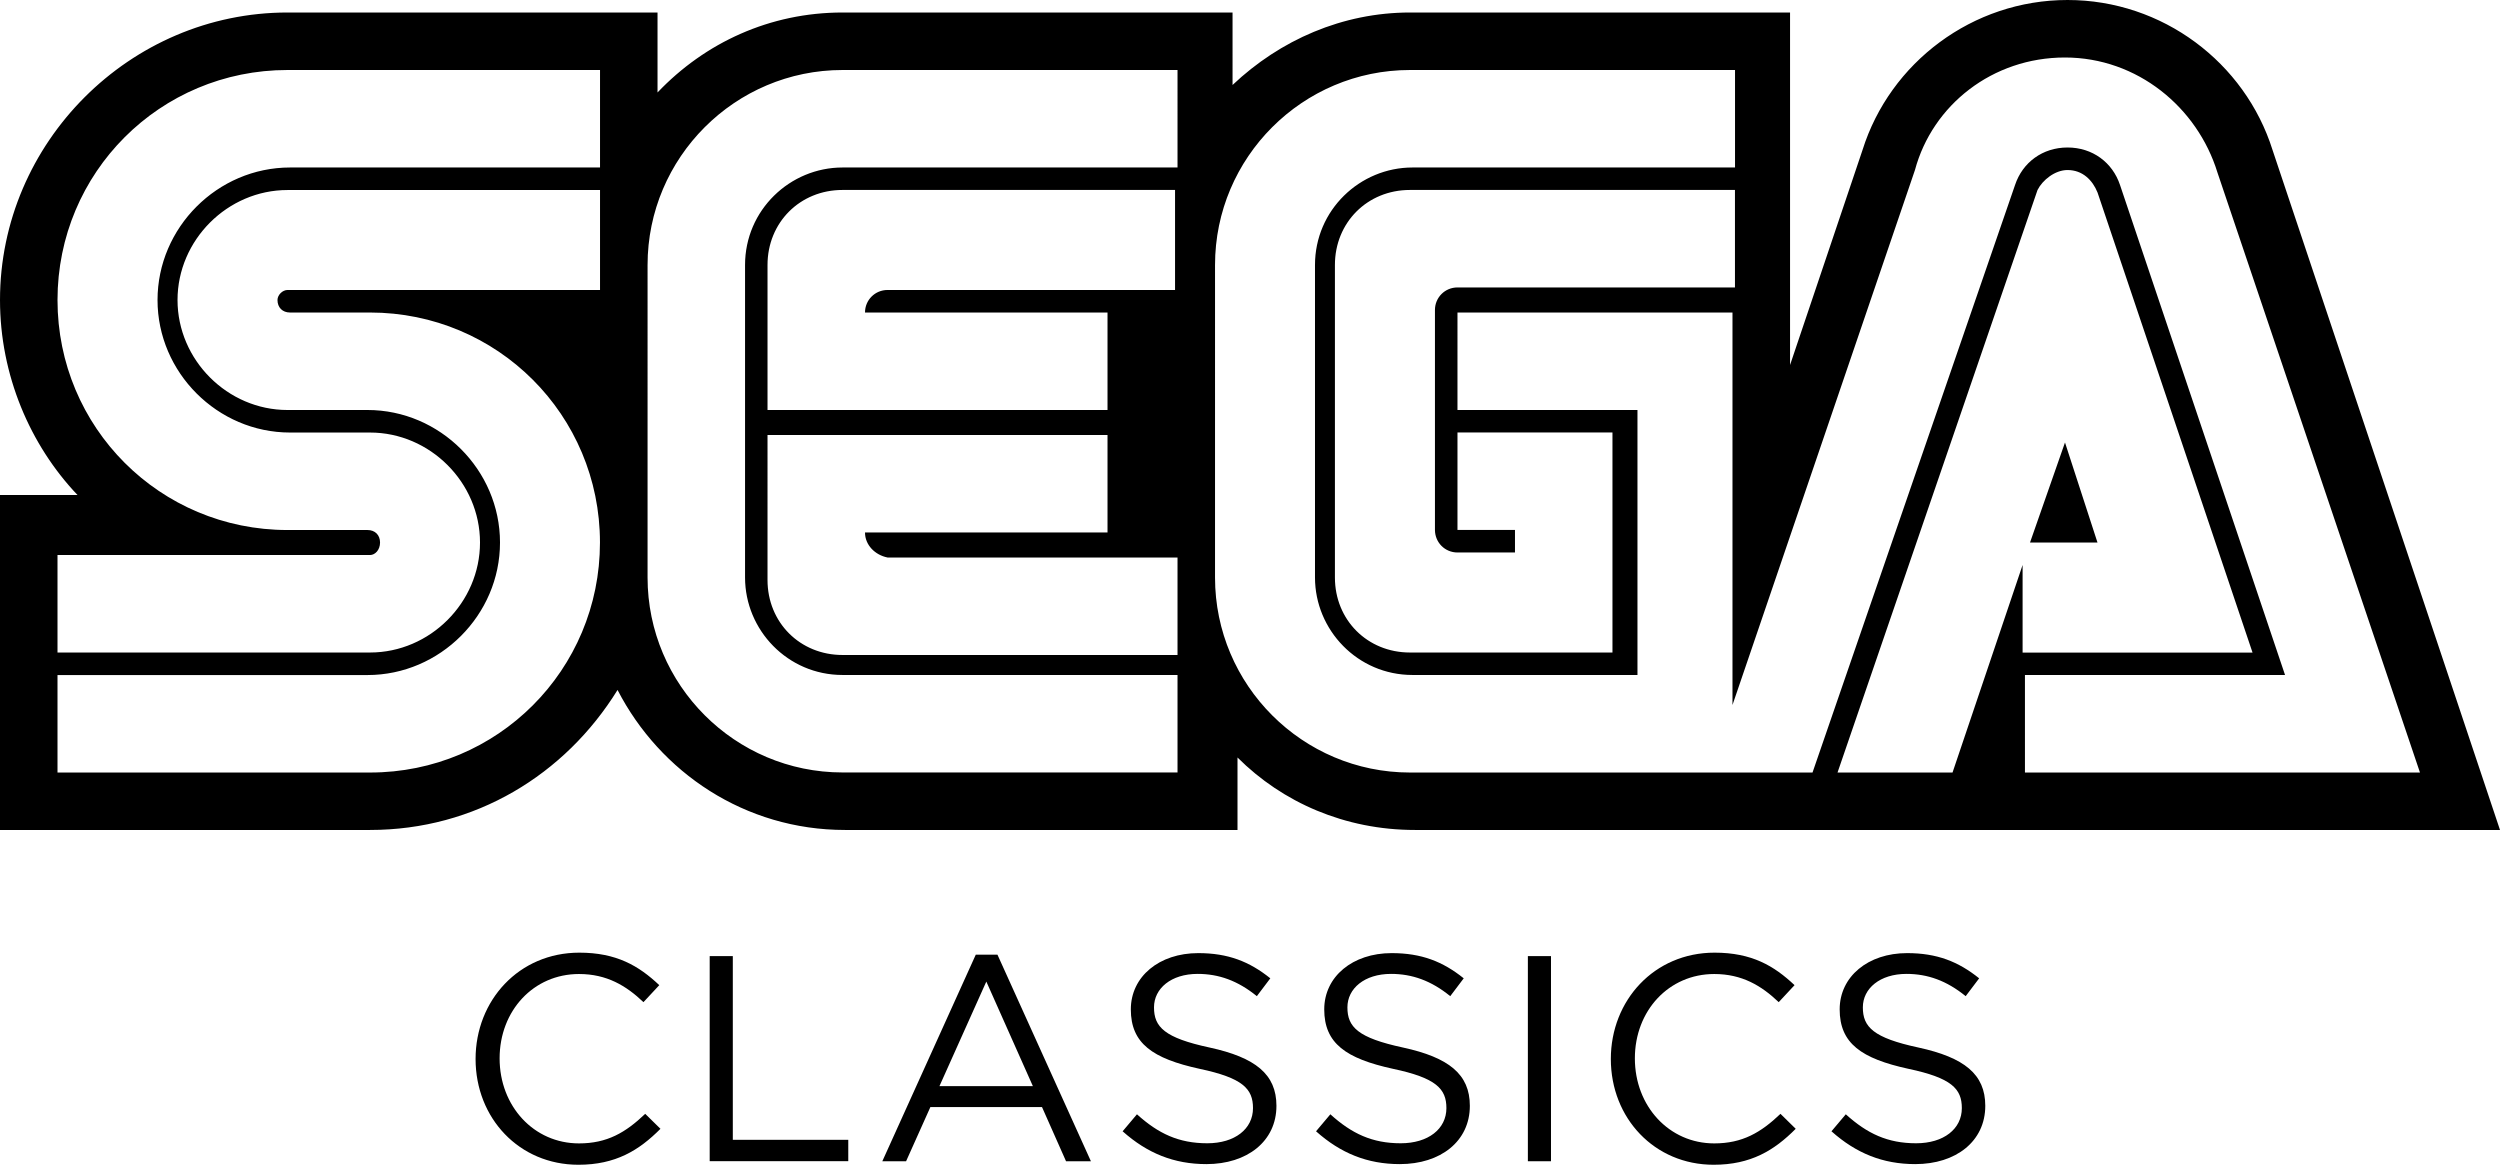 <?xml version="1.0" encoding="utf-8"?>
<!-- Generator: Adobe Illustrator 25.0.0, SVG Export Plug-In . SVG Version: 6.00 Build 0)  -->
<svg version="1.1" id="Layer_1" xmlns="http://www.w3.org/2000/svg" xmlns:xlink="http://www.w3.org/1999/xlink" x="0px" y="0px"
	 viewBox="0 0 3839 1788.6" style="enable-background:new 0 0 3839 1788.6;" xml:space="preserve">
<style type="text/css">
	.st0{fill:#FFFFFF;}
	.st1{fill:#1281C4;}
	.st2{fill:#0057A6;}
</style>
<g>
	<g>
		<polygon points="3171,679.5 3117.3,833.1 3220.9,833.1 		"/>
		<path d="M3489.7,230.3C3447.4,96,3320.7,0,3174.9,0s-272.6,96-314.8,230.3l-111.3,330.2V19.2h-583.5
			c-103.7,0-199.6,42.2-272.6,111.3V19.2h-598.9c-111.3,0-211.1,46.1-284.1,122.8V19.2H441.5C199.6,19.2,0,218.8,0,460.7
			c0,115.2,46.1,222.7,119,299.4H0v514.4h568.2c161.2,0,299.4-84.5,380.1-215c65.3,126.7,195.8,215,349.3,215h602.7v-111.3
			c69.1,69.1,165.1,111.3,272.6,111.3H3839L3489.7,230.3z M921.4,445.3H441.5c-7.7,0-15.4,7.7-15.4,15.4c0,11.5,7.7,19.2,19.2,19.2
			h122.8c195.8,0,353.2,157.4,353.2,353.2S764,1186.3,568.2,1186.3H88.3v-149.7h476c111.3,0,203.5-92.1,203.5-203.5
			s-92.1-203.5-203.5-203.5H441.5c-92.1,0-168.9-76.8-168.9-168.9c0-92.1,76.8-168.9,168.9-168.9h479.9V445.3z M921.4,257.2h-476
			c-111.3,0-203.5,92.1-203.5,203.5c0,111.3,92.1,203.5,203.5,203.5h122.8c92.1,0,168.9,76.8,168.9,168.9
			c0,92.1-76.8,168.9-168.9,168.9H88.3V852.3h479.9c7.7,0,15.4-7.7,15.4-19.2s-7.7-19.2-19.2-19.2H441.5
			c-195.8,0-353.2-157.4-353.2-353.2s157.4-353.2,353.2-353.2h479.9V257.2z M1808.2,1005.8h-514.4c-65.3,0-115.2-49.9-115.2-115.2
			V668h522.1v149.7h-372.4c0,19.2,15.4,34.6,34.6,38.4h445.3V1005.8z M1700.7,479.9c0,0,0,149.7,0,149.7h-522.1V406.9
			c0-65.3,49.9-115.2,115.2-115.2h510.6v153.6h-441.5c-19.2,0-34.6,15.4-34.6,34.6H1700.7z M1808.2,257.2h-514.4
			c-80.6,0-149.7,65.3-149.7,149.7v479.9c0,80.6,65.3,149.7,149.7,149.7h514.4v149.7h-514.4c-165.1,0-299.4-134.4-299.4-299.4V406.9
			c0-165.1,134.4-299.4,299.4-299.4h514.4V257.2z M2998.3,1186.3h-176.6l307.1-894.5c7.7-15.4,26.9-30.7,46.1-30.7
			c23,0,38.4,15.4,46.1,34.6l238,706.4h-349.3h-3.8V867.6L2998.3,1186.3z M3109.6,1036.5h399.3l-253.4-752.4
			c-11.5-34.6-42.2-57.6-80.6-57.6s-69.1,23-80.6,57.6l-311,902.2h-618.1c-165.1,0-299.4-134.4-299.4-299.4V406.9
			c0-165.1,134.4-299.4,299.4-299.4h499.1v149.7H2169c-80.6,0-149.7,65.3-149.7,149.7v479.9c0,80.6,65.3,149.7,149.7,149.7h345.5
			V629.6h-276.4V479.9h422.3v602.7l280.2-821.5c26.9-99.8,119-172.8,230.3-172.8s203.5,76.8,234.2,176.6l311,921.4h-606.6V1036.5z
			 M2238.1,848.4h88.3v-34.6h-88.3V664.1h238V1002h-311c-65.3,0-115.2-49.9-115.2-115.2V406.9c0-65.3,49.9-115.2,115.2-115.2h499.1
			v149.7h-426.1c-19.2,0-34.6,15.4-34.6,34.6v337.8C2203.6,833.1,2218.9,848.4,2238.1,848.4z"/>
	</g>
	<g>
		<g>
			<path d="M888.2,1788.6c-90.9,0-157.9-71.5-157.9-162.4c0-90,66.6-163.3,159.3-163.3c57.1,0,91.3,20.2,122.8,49.9l-24.3,26.1
				c-26.5-25.2-56.2-43.2-99-43.2c-69.7,0-121.9,56.2-121.9,129.6s52.6,130.5,121.9,130.5c43.2,0,71.5-16.6,101.7-45.4l23.4,23
				C981.3,1766.5,945.3,1788.6,888.2,1788.6z"/>
			<path d="M1089.8,1468.2h35.5v282.1h177.3v32.8h-212.8V1468.2z"/>
			<path d="M1675.2,1783.2H1637l-36.9-83.2h-171.4l-37.3,83.2h-36.5l143.5-317.2h33.3L1675.2,1783.2z M1514.6,1507.3l-72,160.6
				h143.5L1514.6,1507.3z"/>
			<path d="M1857.5,1608.6c70.2,15.3,102.6,40.9,102.6,89.5c0,54.5-45,89.5-107.5,89.5c-49.9,0-90.9-16.7-128.7-50.4l22-26.1
				c32.8,29.7,64.3,44.5,108,44.5c42.3,0,70.2-22,70.2-54c0-29.7-15.8-46.3-81.9-60.3c-72.4-15.8-105.7-39.1-105.7-91.3
				c0-50.4,43.6-86.4,103.5-86.4c45.9,0,78.7,13,110.7,38.7l-20.7,27.4c-29.2-23.8-58.5-34.2-90.9-34.2c-40.9,0-67,22.5-67,51.3
				C1772,1577.1,1788.2,1593.7,1857.5,1608.6z"/>
			<path d="M2154.5,1608.6c70.2,15.3,102.6,40.9,102.6,89.5c0,54.5-45,89.5-107.5,89.5c-49.9,0-90.9-16.7-128.7-50.4l22-26.1
				c32.8,29.7,64.3,44.5,108,44.5c42.3,0,70.2-22,70.2-54c0-29.7-15.8-46.3-81.9-60.3c-72.4-15.8-105.7-39.1-105.7-91.3
				c0-50.4,43.6-86.4,103.5-86.4c45.9,0,78.7,13,110.7,38.7l-20.7,27.4c-29.2-23.8-58.5-34.2-90.9-34.2c-40.9,0-67,22.5-67,51.3
				C2069,1577.1,2085.2,1593.7,2154.5,1608.6z"/>
			<path d="M2381.7,1468.2v315h-35.5v-315H2381.7z"/>
			<path d="M2631.5,1788.6c-90.9,0-157.9-71.5-157.9-162.4c0-90,66.6-163.3,159.3-163.3c57.1,0,91.3,20.2,122.8,49.9l-24.3,26.1
				c-26.5-25.2-56.2-43.2-99-43.2c-69.7,0-121.9,56.2-121.9,129.6s52.6,130.5,121.9,130.5c43.2,0,71.5-16.6,101.7-45.4l23.4,23
				C2724.6,1766.5,2688.6,1788.6,2631.5,1788.6z"/>
			<path d="M2946,1608.6c70.2,15.3,102.6,40.9,102.6,89.5c0,54.5-45,89.5-107.5,89.5c-49.9,0-90.9-16.7-128.7-50.4l22-26.1
				c32.8,29.7,64.3,44.5,108,44.5c42.3,0,70.2-22,70.2-54c0-29.7-15.8-46.3-81.9-60.3c-72.4-15.8-105.7-39.1-105.7-91.3
				c0-50.4,43.6-86.4,103.5-86.4c45.9,0,78.7,13,110.7,38.7l-20.7,27.4c-29.2-23.8-58.5-34.2-90.9-34.2c-40.9,0-67,22.5-67,51.3
				C2860.5,1577.1,2876.7,1593.7,2946,1608.6z"/>
		</g>
	</g>
</g>
</svg>
